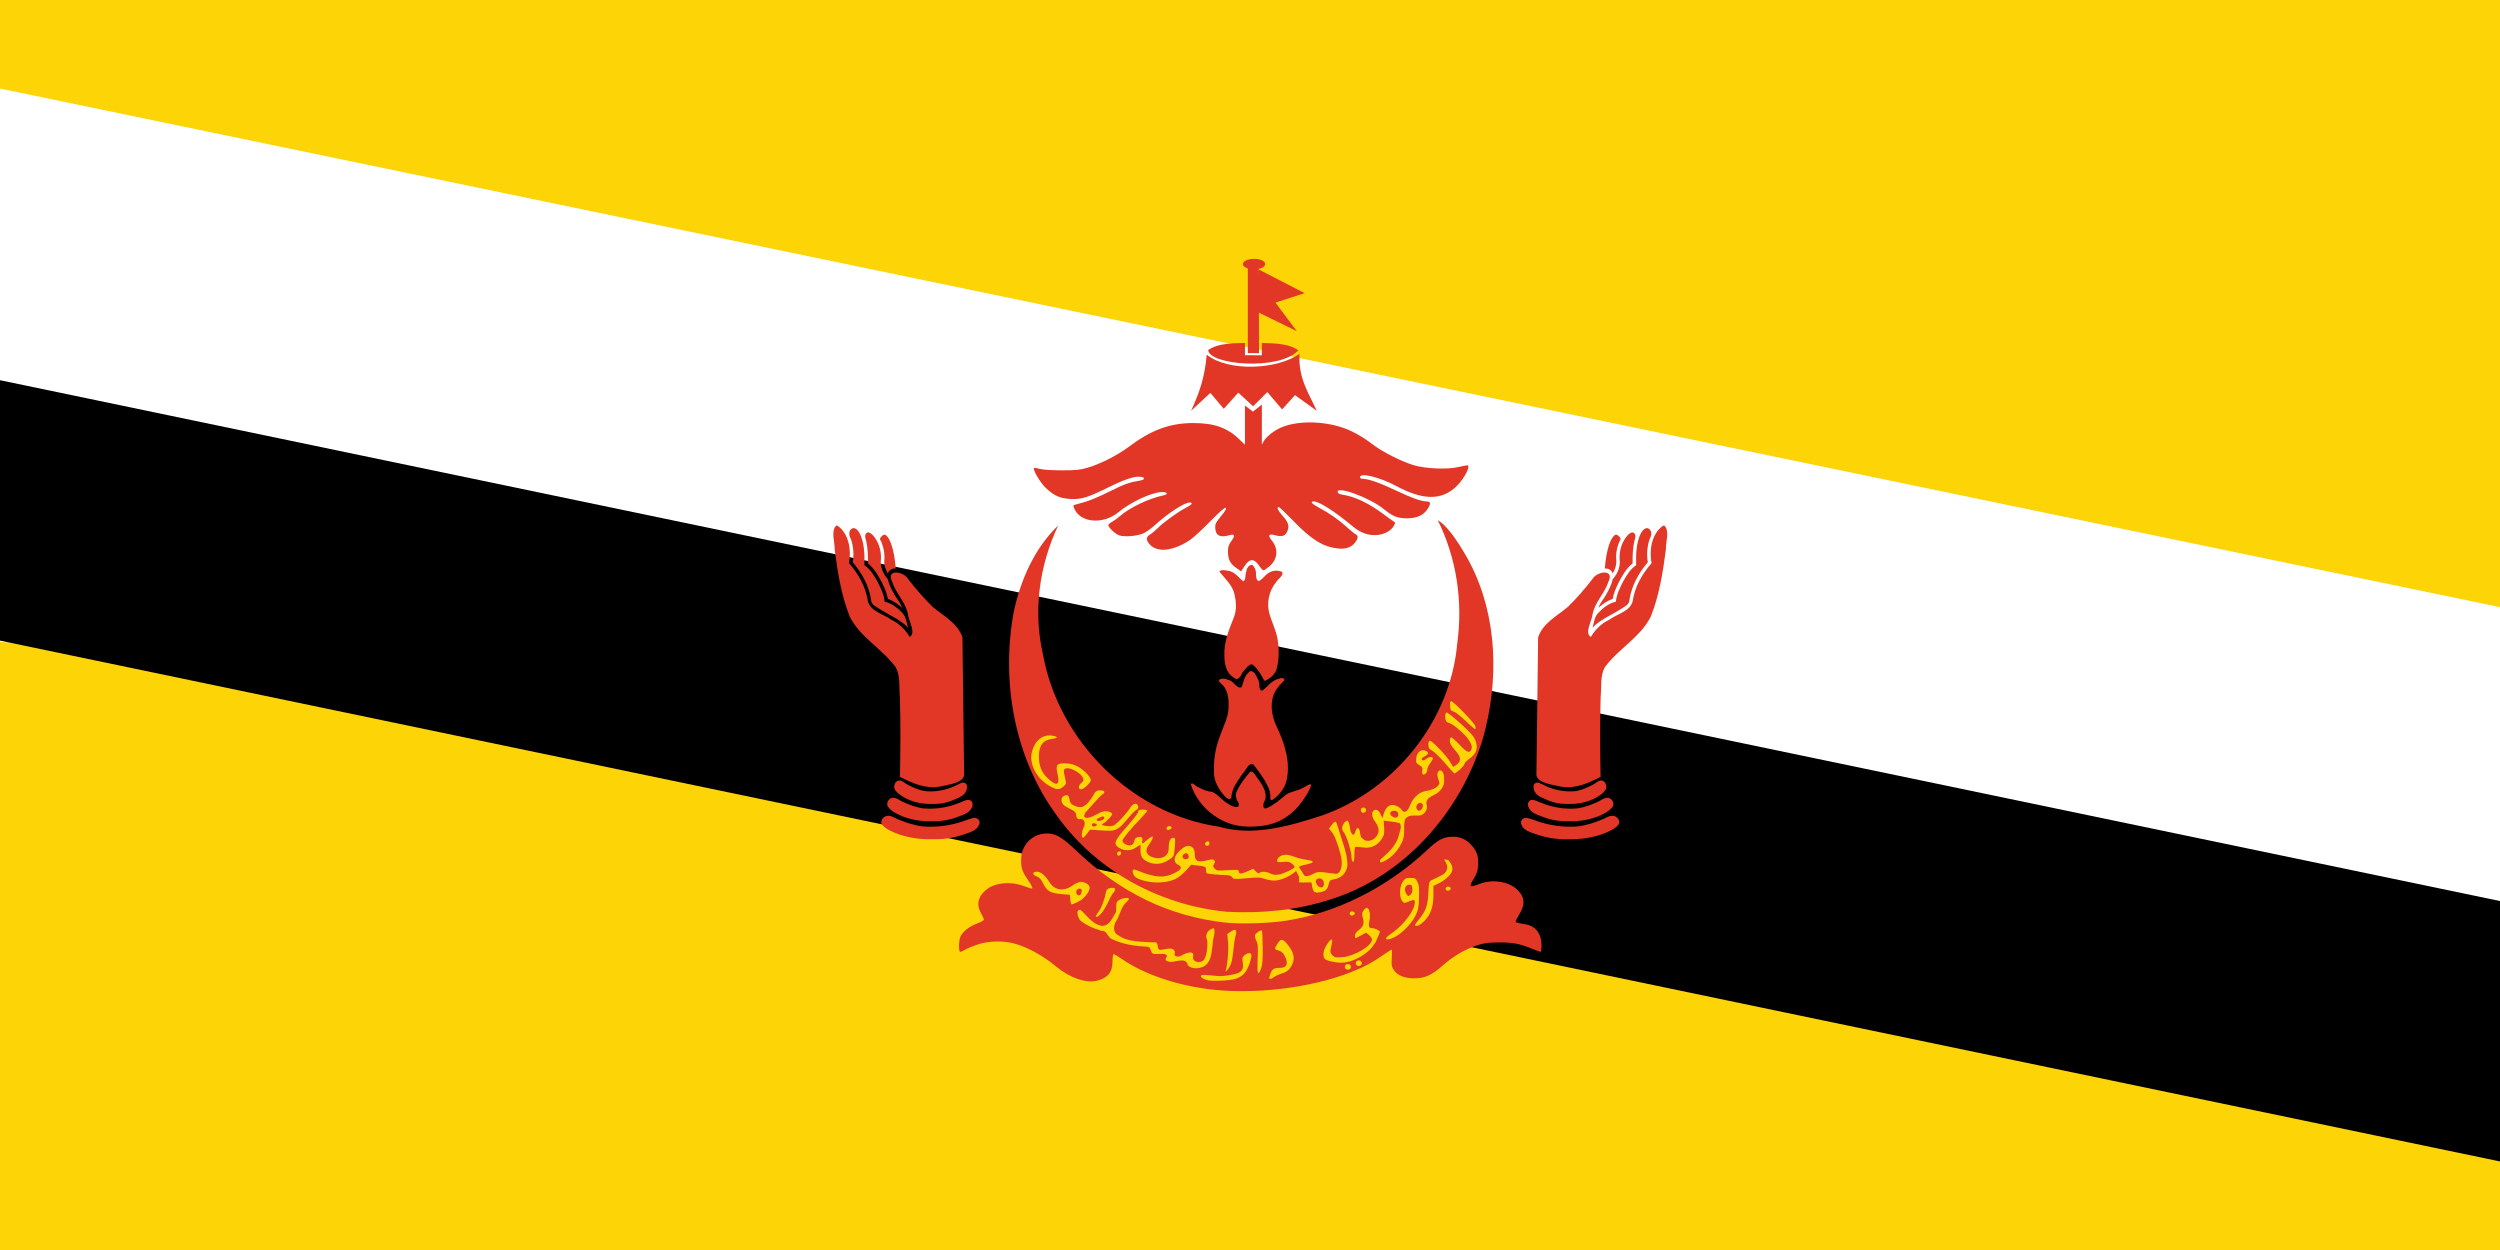 <svg width="240" height="120" viewBox="0 0 240 120" fill="none" xmlns="http://www.w3.org/2000/svg">
<path d="M240 0H0V120H240V0Z" fill="#FDD406"/>
<path d="M0 8.5V61.606L240 86.5V58.287L0 8.5Z" fill="white"/>
<path d="M0 36.5V61.5L240 111.5V86.5L0 36.5Z" fill="black"/>
<path d="M115.983 94.953C112.757 94.525 109.798 93.498 107.743 92.092C107.345 91.818 106.97 91.595 106.912 91.595C106.852 91.595 106.803 91.898 106.803 92.273C106.803 93.335 106.377 93.87 105.303 94.148C104.277 94.415 102.71 93.877 101.44 92.823C100.125 91.732 98.607 90.898 97.322 90.565C96.263 90.288 94.858 90.333 93.843 90.673C93.372 90.832 92.835 91.055 92.648 91.17C92.463 91.285 92.255 91.378 92.188 91.378C92.008 91.378 92.033 90.237 92.222 89.872C92.47 89.393 93.082 88.922 93.795 88.662C94.155 88.53 94.45 88.362 94.45 88.287C94.45 88.212 94.328 87.937 94.18 87.678C93.697 86.832 93.895 86.012 94.738 85.367C95.602 84.707 97.063 84.593 98.355 85.085C98.68 85.208 98.983 85.31 99.028 85.31C99.198 85.31 99.095 85.072 98.627 84.39C98.087 83.6 97.98 83.21 98.047 82.27C98.133 81.08 99.103 80.107 100.292 80.02C101.262 79.95 101.865 80.277 103.297 81.64C107.572 85.717 112.22 87.963 117.642 88.572C119.01 88.725 121.763 88.643 123.378 88.4C128.257 87.665 133.172 85.212 137.01 81.597C138.073 80.595 138.585 80.33 139.457 80.327C140.215 80.323 140.747 80.568 141.29 81.168C141.785 81.718 141.953 82.24 141.9 83.075C141.865 83.61 141.778 83.873 141.46 84.392C140.99 85.157 141.07 85.227 142 84.867C143.257 84.377 144.805 84.603 145.64 85.397C146.375 86.095 146.445 86.793 145.873 87.74C145.665 88.087 145.495 88.412 145.495 88.463C145.495 88.558 145.653 88.603 146.417 88.727C147.415 88.887 147.987 89.628 147.987 90.762C147.987 91.102 147.945 91.378 147.893 91.378C147.843 91.378 147.465 91.24 147.053 91.07C145.89 90.59 145.228 90.467 143.868 90.475C142.833 90.482 142.477 90.53 141.755 90.765C140.65 91.127 139.468 91.823 138.505 92.682C137.443 93.628 136.775 93.927 135.742 93.918C134.782 93.908 134.125 93.63 133.778 93.082C133.593 92.788 133.567 92.61 133.612 91.947C133.642 91.515 133.635 91.162 133.6 91.162C133.563 91.162 133.19 91.398 132.768 91.69C131.662 92.45 130.957 92.827 129.69 93.328C125.827 94.857 120.252 95.518 115.983 94.953Z" fill="#E23726"/>
<path d="M117.75 87.528C111.32 86.911 105.168 83.562 101.427 78.252C97.365 72.713 96.085 65.399 97.325 58.712C97.984 55.668 99.313 52.621 101.582 50.453C99.774 54.287 99.163 58.681 100.127 62.835C101.625 71.127 108.633 78.147 117.017 79.361C120.334 80.321 123.765 79.307 126.933 78.279C133.922 75.816 139.246 69.181 139.896 61.765C140.452 57.752 139.836 53.58 138.028 49.946C139.059 50.491 140.359 52.627 141.126 54.064C143.794 59.231 143.915 65.423 142.345 70.937C140.215 77.953 134.851 84.1 127.76 86.334C124.542 87.386 121.12 87.706 117.75 87.529L117.75 87.528Z" fill="#E23726"/>
<path d="M85.363 78.317C84.942 78.251 84.477 78.665 84.636 79.1C84.94 79.538 85.463 79.753 85.936 79.963C87.068 80.416 88.299 80.593 89.514 80.564C89.095 80.563 89.658 80.568 89.815 80.564C90.777 80.566 91.734 80.393 92.639 80.067C93.142 79.89 93.783 79.73 93.989 79.173C94.19 78.811 93.825 78.449 93.458 78.521C92.946 78.633 92.467 78.865 91.96 78.998C90.864 79.306 89.71 79.426 88.576 79.333C87.746 79.231 86.942 78.966 86.174 78.642C85.908 78.525 85.658 78.354 85.363 78.317Z" fill="#E23726"/>
<path d="M85.832 76.587C85.406 76.523 85.039 77.013 85.216 77.405C85.544 77.879 86.094 78.132 86.609 78.355C87.504 78.713 88.476 78.862 89.438 78.834C89.073 78.833 89.564 78.838 89.699 78.834C90.517 78.835 91.33 78.673 92.087 78.362C92.549 78.182 93.115 78.008 93.307 77.499C93.457 77.219 93.343 76.813 92.991 76.791C92.669 76.775 92.392 76.98 92.094 77.072C91.013 77.518 89.824 77.708 88.659 77.607C87.932 77.514 87.239 77.246 86.58 76.935C86.333 76.816 86.11 76.629 85.832 76.587Z" fill="#E23726"/>
<path d="M86.407 74.928C86.041 74.885 85.79 75.296 85.852 75.625C85.906 75.914 86.165 76.108 86.38 76.285C87.268 76.935 88.394 77.212 89.484 77.175C89.061 77.174 90.052 77.182 89.75 77.174C90.441 77.171 91.123 77.002 91.744 76.703C92.159 76.523 92.646 76.314 92.786 75.841C92.853 75.62 92.895 75.303 92.646 75.179C92.385 75.033 92.126 75.257 91.889 75.348C91.091 75.754 90.202 75.98 89.305 75.976C88.53 76.002 87.799 75.676 87.127 75.325C86.883 75.201 86.682 74.985 86.407 74.928Z" fill="#E23726"/>
<path d="M80.282 50.45C79.739 50.993 80.153 51.995 80.124 52.707C80.405 54.9 80.755 57.121 81.573 59.185C82.576 61.203 84.705 62.281 85.996 64.064C86.457 64.923 86.293 65.956 86.39 66.896C86.467 69.457 86.443 72.02 86.398 74.581C87.555 75.161 88.81 75.745 90.141 75.522C90.929 75.334 92.393 75.217 92.557 74.432C92.493 70.015 92.452 65.597 92.393 61.181C91.945 59.828 90.568 59.127 89.538 58.262C88.688 57.424 87.897 56.522 87.173 55.578C86.737 54.842 85.029 54.577 85.647 55.858C86.009 56.967 86.933 57.793 87.165 58.958C87.215 59.597 87.978 60.771 87.327 61.144C86.913 60.44 86.313 59.841 85.547 59.484C84.808 58.934 83.587 58.704 83.32 57.731C83.124 56.351 82.418 55.101 81.506 54.067C81.741 52.828 81.506 51.278 80.435 50.485L80.282 50.45Z" fill="#E23726"/>
<path d="M81.933 50.698C81.439 50.778 81.456 51.407 81.685 51.738C81.928 52.453 81.994 53.229 81.862 53.973C82.74 55.001 83.42 56.23 83.625 57.58C83.63 58.087 84.164 58.255 84.51 58.505C85.322 59.023 86.235 59.397 86.958 60.044C87.11 60.207 87.225 60.382 87.117 60.05C87.004 59.626 86.946 59.157 86.614 58.836C86.158 58.346 85.589 57.909 84.925 57.759C84.869 57.074 84.543 56.444 84.241 55.837C83.907 55.258 83.557 54.636 82.984 54.26C83.007 53.244 82.991 52.178 82.553 51.24C82.425 50.999 82.236 50.713 81.933 50.698H81.933Z" fill="#E23726"/>
<path d="M83.315 51.103C82.971 51.206 83.037 51.63 83.146 51.889C83.31 52.609 83.336 53.352 83.323 54.087C83.955 54.587 84.35 55.312 84.71 56.018C84.935 56.489 85.149 56.976 85.236 57.495C85.748 57.665 86.197 57.986 86.597 58.342C86.439 57.861 86.085 57.489 85.847 57.051C85.588 56.595 85.341 56.119 85.232 55.602C84.739 55.076 84.467 54.33 84.575 53.61C84.597 52.814 84.34 51.992 83.807 51.392C83.673 51.26 83.513 51.113 83.315 51.103Z" fill="#E23726"/>
<path d="M84.887 51.328C84.7 51.361 84.586 51.539 84.486 51.685C84.447 51.83 84.625 51.986 84.653 52.145C84.872 52.693 84.955 53.295 84.89 53.882C84.875 54.299 85.024 54.706 85.237 55.06C85.298 54.799 85.54 54.612 85.801 54.586C85.897 54.569 86.036 54.618 85.981 54.472C85.915 53.675 85.793 52.873 85.514 52.119C85.406 51.85 85.284 51.567 85.05 51.383C85.003 51.349 84.946 51.32 84.887 51.328Z" fill="#E23726"/>
<path d="M154.69 78.317C155.111 78.251 155.576 78.665 155.417 79.1C155.113 79.538 154.59 79.753 154.117 79.963C152.985 80.416 151.754 80.593 150.539 80.564C150.958 80.563 150.395 80.568 150.239 80.564C149.276 80.566 148.319 80.393 147.415 80.067C146.912 79.89 146.271 79.73 146.064 79.173C145.863 78.811 146.228 78.449 146.595 78.521C147.107 78.633 147.586 78.865 148.094 78.998C149.189 79.306 150.343 79.426 151.478 79.333C152.307 79.231 153.112 78.966 153.879 78.642C154.145 78.525 154.395 78.354 154.69 78.317Z" fill="#E23726"/>
<path d="M154.222 76.587C154.648 76.523 155.015 77.013 154.837 77.405C154.509 77.879 153.959 78.132 153.444 78.355C152.549 78.713 151.577 78.862 150.615 78.834C150.98 78.833 150.49 78.838 150.354 78.834C149.536 78.835 148.723 78.673 147.967 78.362C147.505 78.182 146.938 78.008 146.746 77.499C146.597 77.219 146.711 76.813 147.063 76.791C147.384 76.775 147.661 76.98 147.959 77.072C149.04 77.518 150.229 77.708 151.395 77.607C152.121 77.514 152.814 77.246 153.473 76.935C153.72 76.816 153.943 76.629 154.222 76.587Z" fill="#E23726"/>
<path d="M153.647 74.928C154.012 74.885 154.263 75.296 154.201 75.625C154.147 75.914 153.888 76.108 153.673 76.285C152.785 76.935 151.659 77.212 150.569 77.175C150.992 77.174 150.001 77.182 150.303 77.174C149.612 77.171 148.93 77.002 148.309 76.703C147.894 76.523 147.407 76.314 147.267 75.841C147.2 75.62 147.158 75.303 147.407 75.179C147.668 75.033 147.927 75.257 148.164 75.348C148.962 75.754 149.851 75.98 150.748 75.976C151.523 76.002 152.254 75.676 152.926 75.325C153.17 75.201 153.371 74.985 153.647 74.928Z" fill="#E23726"/>
<path d="M159.772 50.45C160.315 50.993 159.9 51.995 159.929 52.707C159.648 54.9 159.298 57.121 158.48 59.185C157.477 61.203 155.348 62.281 154.058 64.064C153.596 64.923 153.76 65.956 153.663 66.896C153.587 69.457 153.61 72.02 153.655 74.581C152.499 75.161 151.243 75.745 149.912 75.522C149.124 75.334 147.66 75.217 147.496 74.432C147.56 70.015 147.602 65.597 147.66 61.181C148.109 59.828 149.485 59.127 150.515 58.262C151.365 57.424 152.156 56.522 152.88 55.578C153.317 54.842 155.024 54.577 154.407 55.858C154.044 56.967 153.12 57.793 152.888 58.958C152.838 59.597 152.076 60.771 152.726 61.144C153.14 60.44 153.74 59.841 154.507 59.484C155.245 58.934 156.466 58.704 156.733 57.731C156.929 56.351 157.636 55.101 158.548 54.067C158.313 52.828 158.547 51.278 159.618 50.485L159.772 50.45Z" fill="#E23726"/>
<path d="M158.12 50.698C158.614 50.778 158.597 51.407 158.368 51.738C158.125 52.453 158.059 53.229 158.191 53.973C157.313 55.001 156.633 56.23 156.428 57.58C156.423 58.087 155.889 58.255 155.543 58.505C154.731 59.023 153.819 59.397 153.096 60.044C152.943 60.207 152.829 60.382 152.936 60.05C153.049 59.626 153.107 59.157 153.44 58.836C153.895 58.346 154.465 57.909 155.128 57.759C155.184 57.074 155.51 56.444 155.812 55.837C156.147 55.258 156.496 54.636 157.069 54.26C157.046 53.244 157.062 52.178 157.5 51.24C157.628 50.999 157.817 50.713 158.12 50.698H158.12Z" fill="#E23726"/>
<path d="M156.738 51.103C157.082 51.206 157.017 51.63 156.908 51.889C156.743 52.609 156.717 53.352 156.73 54.087C156.099 54.587 155.703 55.312 155.343 56.018C155.118 56.489 154.904 56.976 154.818 57.495C154.305 57.665 153.856 57.986 153.456 58.342C153.614 57.861 153.968 57.489 154.206 57.051C154.465 56.595 154.712 56.119 154.821 55.602C155.314 55.076 155.586 54.33 155.478 53.61C155.456 52.814 155.713 51.992 156.246 51.392C156.38 51.26 156.54 51.113 156.738 51.103Z" fill="#E23726"/>
<path d="M155.167 51.328C155.354 51.361 155.467 51.539 155.568 51.685C155.606 51.83 155.428 51.986 155.4 52.145C155.181 52.693 155.098 53.295 155.164 53.882C155.178 54.299 155.029 54.706 154.816 55.06C154.755 54.799 154.514 54.612 154.252 54.586C154.157 54.569 154.017 54.618 154.072 54.472C154.139 53.675 154.26 52.873 154.539 52.119C154.647 51.85 154.77 51.567 155.003 51.383C155.05 51.349 155.107 51.32 155.167 51.328Z" fill="#E23726"/>
<path d="M119.305 79.33C117.056 79.116 115.027 77.477 114.333 75.33C114.371 74.96 114.831 75.537 115.049 75.576C115.457 75.802 115.899 75.989 116.369 76.018C116.962 76.273 117.328 76.857 117.894 77.162C118.157 77.367 119.087 77.769 118.914 77.118C118.696 76.778 118.546 76.347 118.734 75.958C119.049 75.266 119.534 74.664 120.022 74.087C120.381 73.967 120.621 74.674 120.878 74.913C121.233 75.459 121.661 76.126 121.452 76.805C121.249 77.056 121.115 77.813 121.659 77.558C122.329 77.263 122.878 76.768 123.434 76.305C123.921 75.966 124.543 75.942 125.053 75.644C125.289 75.584 125.781 75.111 125.884 75.373C125.605 76.121 125.137 76.791 124.637 77.409C123.827 78.334 122.732 79.029 121.506 79.225C120.782 79.358 120.038 79.386 119.305 79.33Z" fill="#E23726"/>
<path d="M121.948 76.703C121.998 76.252 121.895 75.791 121.664 75.381C121.311 74.66 120.811 74.02 120.323 73.387C119.864 73.118 119.609 73.997 119.303 74.249C118.827 74.962 118.23 75.692 118.201 76.589C117.933 77.005 117.433 76.248 117.218 75.999C116.807 75.418 116.495 74.729 116.546 74.001C116.498 72.829 116.722 71.661 117.15 70.571C117.472 69.641 117.996 68.737 117.942 67.721C117.98 66.955 117.824 66.111 117.205 65.596C116.615 65.134 117.587 65.035 117.895 65.275C118.423 65.31 118.709 66.183 119.191 65.967C119.384 65.511 119.422 64.968 119.818 64.612C120.207 64.079 120.614 64.838 120.747 65.193C121.021 65.505 120.731 66.278 121.177 66.298C121.711 65.924 122.092 65.294 122.776 65.157C123.053 64.999 123.526 65.136 123.161 65.455C122.655 65.929 122.223 66.522 122.131 67.227C121.976 68.111 122.197 69.008 122.583 69.805C123.324 71.37 123.897 73.138 123.522 74.879C123.349 75.653 122.823 76.32 122.184 76.769C122.103 76.818 121.976 76.814 121.948 76.703Z" fill="#E23726"/>
<path d="M121.148 64.938C120.906 64.501 120.611 64.07 120.203 63.773C119.806 63.772 119.561 64.272 119.291 64.535C119.102 64.886 118.873 65.474 118.407 65.014C117.667 64.582 117.535 63.635 117.54 62.855C117.494 61.59 118.003 60.409 118.456 59.257C118.744 58.536 118.673 57.724 118.497 56.985C118.276 56.136 117.595 55.547 117.07 54.886C117.106 54.63 117.776 54.769 118.028 54.818C118.588 54.96 118.923 55.456 119.34 55.806C119.637 55.716 119.516 55.116 119.654 54.834C119.664 54.437 120.193 53.913 120.411 54.481C120.737 54.843 120.4 55.559 120.822 55.784C121.224 55.635 121.422 55.196 121.8 54.997C122.172 54.744 122.696 54.716 123.096 54.914C123.237 55.283 122.656 55.59 122.488 55.911C121.813 56.745 121.575 57.896 121.865 58.929C122.094 59.74 122.5 60.497 122.64 61.335C122.809 62.277 122.804 63.267 122.56 64.195C122.414 64.758 121.926 65.135 121.422 65.369C121.298 65.253 121.232 65.083 121.148 64.939L121.148 64.938Z" fill="#E23726"/>
<path d="M118.628 54.482C118.068 54.072 117.883 53.68 117.883 52.905C117.883 52.508 117.957 52.293 118.218 51.933C118.603 51.4 118.533 51.232 117.988 51.388C117.112 51.64 116.693 51.41 116.663 50.663C116.65 50.298 116.727 50.143 117.218 49.553C117.612 49.08 117.755 48.832 117.677 48.753C117.6 48.677 117.135 49.08 116.18 50.052C115.418 50.827 114.562 51.618 114.277 51.812C112.637 52.918 111.07 53.09 110.355 52.238C109.988 51.803 110.008 51.558 110.432 51.295C110.627 51.175 110.955 50.898 111.163 50.68C111.655 50.168 113.12 49.112 113.847 48.745C114.437 48.447 114.577 48.245 114.193 48.245C113.697 48.245 112.103 49.282 110.895 50.392C110.54 50.72 110.028 51.085 109.76 51.203C109.157 51.47 107.972 51.568 107.445 51.395C107.073 51.272 106.395 50.632 106.395 50.403C106.395 50.343 106.55 50.21 106.738 50.108C106.927 50.008 107.265 49.763 107.488 49.568C108.455 48.72 110.287 47.847 111.74 47.542C112.202 47.445 112.032 47.212 111.517 47.235C110.518 47.278 108.537 48.207 107.353 49.183C105.967 50.327 103.875 50.218 103.202 48.968C103.085 48.753 103.017 48.552 103.05 48.52C103.082 48.488 103.493 48.365 103.965 48.245C104.475 48.117 105.485 47.698 106.45 47.217C107.968 46.46 108.418 46.298 109.463 46.13C109.933 46.055 109.958 45.825 109.502 45.772C108.913 45.702 108.012 45.997 106.418 46.78C104.372 47.787 103.798 47.96 102.72 47.897C101.737 47.837 101.182 47.585 100.383 46.83C99.862 46.335 99.122 45.078 99.267 44.933C99.302 44.898 99.542 44.933 99.8 45.008C100.087 45.093 100.908 45.15 101.898 45.152C103.283 45.155 103.652 45.118 104.39 44.905C105.625 44.548 107.267 43.713 108.39 42.875C110.538 41.268 112.29 40.623 114.523 40.613C116.585 40.605 117.897 41.082 119.058 42.26C119.452 42.658 119.787 42.917 119.842 42.862C119.893 42.81 119.95 42.113 119.967 41.313C119.967 41.313 120.573 41.255 120.702 41.425C120.702 42.723 120.717 42.825 120.905 42.825C121.028 42.825 121.16 42.698 121.242 42.502C121.418 42.077 122.072 41.495 122.77 41.142C124.278 40.377 126.888 40.353 128.985 41.085C129.868 41.395 130.848 41.948 131.782 42.668C132.718 43.388 134.633 44.352 135.765 44.673C136.91 44.998 138.928 45.08 139.963 44.845C140.39 44.748 140.79 44.668 140.853 44.668C141.235 44.668 140.585 45.94 139.822 46.685C138.427 48.048 136.612 48.042 134.058 46.665C132.467 45.808 130.563 45.34 130.563 45.807C130.563 45.903 130.663 45.968 130.812 45.968C131.365 45.968 132.433 46.34 133.923 47.047C135.535 47.813 136.44 48.137 136.977 48.137C137.367 48.137 137.378 48.378 137.015 48.912C136.63 49.48 135.977 49.762 135.053 49.76C134.172 49.757 133.682 49.563 132.893 48.908C131.575 47.812 128.29 46.588 128.417 47.242C128.442 47.372 128.6 47.452 128.938 47.503C130.082 47.678 131.423 48.318 132.797 49.347C133.22 49.665 133.66 49.978 133.772 50.045C133.96 50.155 133.963 50.188 133.815 50.467C133.568 50.927 132.947 51.283 132.273 51.353C131.402 51.443 130.643 51.183 129.858 50.527C128.202 49.14 126.64 48.137 126.14 48.137C125.732 48.137 125.915 48.362 126.635 48.743C127.582 49.245 128.555 49.923 129.272 50.582C129.61 50.895 129.992 51.205 130.118 51.273C130.418 51.433 130.407 51.668 130.077 52.1C129.74 52.54 129.183 52.733 128.462 52.657C127.022 52.505 125.898 51.81 124.133 49.978C123.443 49.263 122.828 48.678 122.765 48.678C122.53 48.678 122.668 48.997 123.123 49.507C123.687 50.137 123.795 50.492 123.582 51.003C123.393 51.457 123.08 51.562 122.437 51.388C121.778 51.21 121.675 51.372 122.107 51.908C122.75 52.71 122.655 53.692 121.867 54.367C121.622 54.575 121.365 54.747 121.295 54.747C121.227 54.747 121.053 54.568 120.908 54.35C120.402 53.58 119.957 53.585 119.463 54.363C119.292 54.635 119.147 54.855 119.142 54.853C119.135 54.852 118.903 54.685 118.628 54.482Z" fill="#E23726"/>
<path d="M121.138 38.838L120.283 39.515L119.517 38.937V43.56L121.138 43.58V38.838Z" fill="#E23726"/>
<path d="M115.842 34.042C115.672 36.227 115.117 37.752 114.345 39.433L116.195 37.718L117.482 39.247L118.875 37.692L120.297 39.005L121.663 37.638L123.083 39.3L124.317 37.933L126.407 39.433C125.648 37.752 124.622 36.327 124.75 33.96C122.725 35.465 117.913 35.737 115.842 34.042Z" fill="#E23726"/>
<path d="M119.518 32.927C118.775 32.94 117.992 32.95 117.287 33.088C116.798 33.185 116.355 33.343 115.985 33.605C116.045 35.027 122.818 35.62 124.635 33.632C124.253 33.353 123.787 33.188 123.273 33.088C122.595 32.957 121.845 32.943 121.133 32.932C121.133 33.322 121.137 33.713 121.137 34.105L119.518 34.1V32.927Z" fill="#E23726"/>
<path d="M120.843 25.662L119.792 25.67V33.9L120.865 33.905L120.843 25.662Z" fill="#E23726"/>
<path d="M120.842 25.873L120.44 29.813L124.493 31.793L122.442 29.05L125.243 28.142L120.842 25.873Z" fill="#E23726"/>
<path d="M120.39 24.847C119.775 24.847 119.32 25.077 119.32 25.35C119.32 25.623 119.775 25.855 120.39 25.855C121.005 25.855 121.457 25.623 121.457 25.35C121.457 25.077 121.005 24.847 120.39 24.847Z" fill="#E23726"/>
<path d="M129.553 79.695L129.685 80.242L129.766 80.596L129.876 81.052L129.935 81.391L129.943 81.781L130.12 81.501L130.068 81.037L129.788 80.006L129.553 79.695Z" fill="#E23726"/>
<path d="M130.902 81.375L130.709 81.312L130.573 81.24L130.485 81.125L130.381 80.938L130.292 80.724L130.225 80.516L130.165 80.284L130.136 80.052L130.114 79.826L130.103 79.636L129.744 80.153L130.068 81.487L130.902 81.375Z" fill="#E23726"/>
<path d="M130.204 79.494L130.252 79.49L130.322 79.528L130.401 79.613L130.394 79.464L130.204 79.47V79.494Z" fill="#E23726"/>
<path d="M132.635 78.533L132.71 78.704L132.755 78.796L133.115 78.885L132.98 78.729L132.902 78.578L132.85 78.339L132.86 78.094L132.943 77.594L132.553 78.234L132.635 78.533Z" fill="#E23726"/>
<path d="M109.696 80.909L109.606 81.012L109.525 81.137L109.481 81.236L109.403 81.424L109.37 81.63L109.315 81.196L109.379 81.113L109.405 81.075L109.47 81.004L109.505 80.956L109.534 80.897L109.551 80.824L109.558 80.791L109.696 80.909Z" fill="#E23726"/>
<path d="M109.168 81.247L109.311 81.104L109.389 80.99L109.499 80.838L109.562 80.647L109.58 80.452L109.624 80.816L109.308 81.262L109.168 81.247Z" fill="#E23726"/>
<path d="M109.404 81.719L109.418 81.527L109.462 81.369L109.54 81.233L109.647 81.067L109.787 80.909L110.129 80.537L109.857 80.618L109.334 81.133L109.404 81.719Z" fill="#E23726"/>
<path d="M112.663 81.656L112.589 82.024L112.53 82.179L112.339 82.385L112.088 82.584L111.727 82.849L112.258 82.79L112.486 82.474L112.663 82.172V81.656Z" fill="#E23726"/>
<path d="M104.559 79.642L104.456 79.601L104.362 79.551L104.268 79.485L104.201 79.404L104.126 79.282L104.089 79.143L104.049 78.99L104.043 78.982L103.57 80.338L103.754 80.5L103.99 80.525L104.491 79.896L104.559 79.642Z" fill="#E23726"/>
<path d="M103.656 78.621L103.551 78.634C103.551 78.634 103.518 78.631 103.511 78.629C103.504 78.627 103.445 78.603 103.445 78.603L103.412 78.577L103.367 78.529L103.336 78.476L103.308 78.412L103.297 78.364L103.279 78.29L103.259 78.24L103.233 78.15L103.211 78.102L103.196 78.073L103.178 78.062L103.084 78.146L103.108 78.365L103.181 78.609L103.338 78.701L103.529 78.71L103.575 78.669L103.656 78.621Z" fill="#E23726"/>
<path d="M103.81 78.648L103.652 78.573L103.573 78.513L103.488 78.453L103.443 78.396L103.381 78.307L103.334 78.234L103.269 78.154L103.235 78.094L103.193 78.031L103.154 77.977L103.115 77.945L103.024 77.87L102.935 78.221L103.11 78.711L103.284 78.805L103.792 78.651L103.81 78.648Z" fill="#E23726"/>
<path d="M125.209 84.75L124.98 84.672L124.896 84.609L124.829 84.531L124.777 84.474L124.725 84.391L124.704 84.349L124.641 84.208L124.6 84.005L124.386 84.12L124.318 84.76L124.74 84.839L125.209 84.75Z" fill="#E23726"/>
<path d="M119.977 83.494L120.404 83.468L120.342 83.229L119.977 83.494Z" fill="#E23726"/>
<path d="M119.903 83.52L120.4 83.472L120.006 83.236L119.903 83.52Z" fill="#E23726"/>
<path d="M99.865 84.505L99.751 84.26L99.74 84.164V83.991L99.754 83.881L99.766 83.811L99.788 83.73L99.519 83.652L98.985 83.77L99.08 84.072L99.526 84.238L99.865 84.505Z" fill="#E23726"/>
<path d="M99.416 83.624L99.029 83.646L99.091 83.767L99.323 83.814L99.477 83.663L99.416 83.624Z" fill="#E23726"/>
<path d="M102.629 85.906L102.697 86.053L102.771 86.171L102.837 86.208L102.94 86.267L103.014 86.289L103.124 86.319L103.227 86.333L103.507 86.341H103.824L104.001 86.363L102.638 87.136L102.629 85.906Z" fill="#E23726"/>
<path d="M99.881 84.513L99.842 84.396L99.837 84.315V84.255L99.842 84.201L99.844 84.169L99.857 84.133L99.894 84.037L99.909 83.992L99.938 83.943L99.977 83.88L99.995 83.854L99.805 83.693L99.701 83.75L99.649 84.008L99.68 84.365L99.881 84.513Z" fill="#E23726"/>
<path d="M122.408 93.684L122.268 93.734L122.185 93.745L122.115 93.749L122.067 93.741L121.99 93.714L121.951 93.681L121.94 93.647L121.929 93.567L121.923 93.5V93.403L121.958 93.264L121.642 93.957L121.852 94.112L122.408 93.684Z" fill="#E23726"/>
<path d="M139.438 73.604L139.383 73.643L139.318 73.688L139.223 73.753L139.105 73.833L138.948 73.652L139.206 73.276L139.438 73.604Z" fill="#E23726"/>
<path d="M139.502 73.577L139.456 73.608L139.388 73.655L139.335 73.686L139.265 73.72L139.28 73.608L139.468 73.542L139.502 73.577Z" fill="#E23726"/>
<path d="M139.723 73.43L139.119 73.844L139.09 73.802L139.721 73.404L139.723 73.43Z" fill="#E23726"/>
<path d="M138.571 82.557L138.537 82.492L138.509 82.51L138.557 82.55L138.571 82.557Z" fill="#E23726"/>
<path d="M138.551 82.524L138.594 82.517L138.611 82.518L138.628 82.52L138.651 82.523L138.685 82.529L138.724 82.539L139.006 82.615L138.997 82.561L138.524 82.454L138.551 82.524Z" fill="#E23726"/>
<path d="M138.667 82.697L138.558 82.5L138.526 82.516L138.667 82.697Z" fill="#E23726"/>
<path d="M139.082 82.736L139.169 82.877L139.184 82.906L139.239 83.022L139.254 83.072L139.267 83.126L139.28 83.198L139.293 83.289L139.303 83.35L139.304 83.408L139.3 83.486L139.286 83.579L139.273 83.664L139.253 83.734L139.214 83.811L139.32 83.809L139.409 83.365L139.344 83.117L139.284 82.982L139.245 82.898L139.178 82.787L139.082 82.736Z" fill="#E23726"/>
<path d="M131.928 89.162L132.031 89.254L132.064 89.287L132.094 89.342L132.105 89.383L132.116 89.493L132.105 89.733L132.097 89.854L132.053 90.119L132.035 90.259L131.979 90.458L132.576 89.688L132.572 89.346L132.377 89.096L132.112 89.143L131.928 89.162Z" fill="#E23726"/>
<path d="M121.938 93.633L121.944 93.664L121.953 93.683L121.967 93.693L121.982 93.705L121.994 93.711L122.01 93.716L122.035 93.723L122.057 93.729L122.086 93.734L122.11 93.736L122.145 93.735L122.185 93.734L122.217 93.73L122.264 93.721L122.309 93.712L122.343 93.704L122.405 93.685L122.426 93.676L122.436 93.672L122.441 93.691L122.4 93.773L122.238 93.808L122.004 93.801L121.889 93.719L121.881 93.635L121.938 93.633Z" fill="#E23726"/>
<path d="M120.666 91.088L120.64 89.162L120.102 89.338L120.382 90.546L120.666 91.088Z" fill="#E23726"/>
<path d="M107.035 87.593L107.86 85.917L107.047 86.271L106.943 86.854L107.035 87.593Z" fill="#E23726"/>
<path d="M107.75 86.978L108.177 86.127L108.369 86.234L108.203 86.79L107.809 87.062L107.75 86.978Z" fill="#E23726"/>
<path d="M102.766 86.163L102.794 86.21L102.806 86.227L102.822 86.243L102.845 86.264L102.884 86.295L102.923 86.32L102.964 86.341L103.011 86.359L103.037 86.367L103.086 86.376L103.191 86.392L103.233 86.397L103.276 86.4L103.336 86.4H103.495L103.529 86.4L103.586 86.391L103.624 86.381L103.682 86.365L103.746 86.343L103.786 86.328L103.813 86.313L103.832 86.302L103.824 86.346L103.786 86.392C103.786 86.392 103.605 86.443 103.6 86.442C103.594 86.441 103.398 86.442 103.398 86.442L103.027 86.444L102.859 86.403L102.75 86.295L102.766 86.163Z" fill="#E23726"/>
<path d="M99.904 84.536L99.885 84.486L99.873 84.449L99.868 84.406L99.866 84.363L99.865 84.314L99.873 84.254L99.882 84.199L99.889 84.166L99.897 84.121L99.913 84.075L99.929 84.017L99.953 83.954L99.964 83.919L99.986 83.865L99.95 83.855L99.749 84.242L99.758 84.479L99.904 84.536Z" fill="#E23726"/>
<path d="M139.554 68.345L139.006 67.938L138.933 68.195L139.286 68.368L139.518 68.372L139.554 68.345Z" fill="#E23726"/>
<path d="M138.947 73.61L138.967 73.622L138.986 73.628L139.034 73.64L139.052 73.643L139.091 73.647L139.15 73.643L139.198 73.636L139.273 73.623L139.308 73.615L139.328 73.609L139.179 73.234L139.304 73.44L139.365 73.629L139.249 73.715L139.028 73.742L138.947 73.61Z" fill="#E23726"/>
<path d="M137.42 72.065L136.748 71.492L136.659 71.794L137.175 72.279L137.438 72.211L137.42 72.065Z" fill="#E23726"/>
<path d="M116.409 83.232L116.058 82.5L116.417 82.339L116.73 82.542L116.709 83.151L116.409 83.232Z" fill="#E23726"/>
<path d="M115.357 82.684L116.141 82.595L115.994 82.354L115.355 82.547L115.357 82.684Z" fill="#E23726"/>
<path d="M115.34 82.686L116.206 82.617L116.092 82.512L115.494 82.62L115.34 82.686Z" fill="#E23726"/>
<path d="M116.41 83.231L116.016 82.422L116.381 82.693L116.407 83.208L116.41 83.231Z" fill="#E23726"/>
<path d="M119.415 83.766L120.045 83.518L120.102 83.497L120.126 83.492L120.156 83.486H120.206L120.245 83.491L120.262 83.5L120.3 83.529L120.562 83.756L120.592 83.783L120.621 83.809L120.644 83.824L120.669 83.835L120.717 83.848H120.763L120.813 83.823L120.238 83.407L119.92 83.442L119.415 83.766Z" fill="#E23726"/>
<path d="M108.988 78.268L109.6 77.534L109.305 77.612L109.105 77.883L108.988 78.268Z" fill="#E23726"/>
<path d="M132.724 78.732L132.756 78.927L132.761 79.109L132.778 79.572L132.756 79.741L132.742 79.969L132.69 80.242L132.639 80.389L132.499 80.632L132.123 81.082L132.801 80.861L133.051 80.257L133.022 79.609L132.724 78.732Z" fill="#E23726"/>
<path d="M130.917 81.38L130.709 81.266L130.558 81.156L130.428 80.964L130.36 80.818L130.251 80.542L130.152 80.219L130.126 79.568L130.021 79.833L130.094 80.719L130.443 81.406L130.917 81.38Z" fill="#E23726"/>
<path d="M130.18 80.328L130.167 80.245V80.146L130.185 80.005L130.225 79.776L130.271 79.635L130.348 79.494L130.016 79.439L129.976 79.726L130.116 80.176L130.18 80.328Z" fill="#E23726"/>
<path d="M130.887 80.628L130.717 80.518L130.648 80.448L130.618 80.402C130.618 80.402 130.754 80.367 130.76 80.367C130.765 80.367 130.877 80.529 130.877 80.529L130.898 80.624L130.887 80.628Z" fill="#E23726"/>
<path d="M131.005 81.382L130.891 81.365L130.777 81.306L130.657 81.233L130.543 81.144L130.412 80.927L130.335 80.757L130.208 80.433L130.18 80.276L130.175 80.164L130.191 79.93L129.99 80.203L130.443 81.344L131.005 81.382Z" fill="#E23726"/>
<path d="M132.035 79.041L131.607 78.246L131.386 78.504L131.839 78.931L132.016 79.008L132.035 79.041Z" fill="#E23726"/>
<path d="M131.965 77.738L132.082 77.752L132.167 77.811L132.226 77.852L132.381 78.062L132.502 78.327L132.583 78.485L132.653 78.644L132.709 78.75L132.731 78.879L132.734 78.927V79.27C132.734 79.27 132.734 79.41 132.734 79.457C132.734 79.505 132.731 79.642 132.731 79.642V80.006L132.697 80.227L132.418 80.743L132.049 81.082L132.917 80.641L133.089 79.833L132.839 78.833L132.412 77.833L131.965 77.738Z" fill="#E23726"/>
<path d="M132.667 78.662L132.719 78.964L132.73 79.094L132.74 79.714L132.709 80.094L132.662 80.281L132.631 80.385L132.239 80.936L132.604 80.938L133.303 80.198L132.815 78.614L132.667 78.662Z" fill="#E23726"/>
<path d="M132.259 77.895L132.227 77.858L132.197 77.833L132.135 77.789C132.135 77.789 132.105 77.776 132.101 77.774C132.097 77.772 132.044 77.753 132.044 77.753L131.977 77.738L131.933 77.749L131.904 77.752C131.904 77.752 131.933 77.659 131.937 77.658C131.941 77.658 132.13 77.654 132.13 77.654C132.13 77.654 132.171 77.746 132.173 77.749C132.175 77.753 132.261 77.899 132.261 77.899L132.259 77.895Z" fill="#E23726"/>
<path d="M131.96 77.74L131.997 77.744L131.987 77.716L131.952 77.727L131.96 77.74Z" fill="#E23726"/>
<path d="M132.631 78.599L132.691 78.766L132.709 78.865L132.784 78.633L132.743 78.508L132.631 78.599Z" fill="#E23726"/>
<path d="M130.323 79.531L130.439 79.662L130.458 79.789L130.541 79.71L130.432 79.523L130.323 79.531Z" fill="#E23726"/>
<path d="M130.389 79.602C130.389 79.602 130.42 79.662 130.422 79.67C130.424 79.678 130.438 79.712 130.438 79.712L130.431 79.591L130.389 79.602Z" fill="#E23726"/>
<path d="M132.734 79.527L132.672 79.125V79.042L132.641 78.938L132.6 78.812L132.568 78.682L132.469 78.417L132.35 78.193L132.287 78.037L132.152 77.792L132.1 77.662L132.667 77.891L132.876 79.245L132.734 79.527Z" fill="#E23726"/>
<path d="M132.672 79.133L132.573 78.766L132.464 78.458L132.35 78.208L132.261 78.042L132.193 77.901L132.089 77.672L132.74 78.49L132.855 79.214L132.672 79.133Z" fill="#E23726"/>
<path d="M132.145 77.789L132.594 78.758L132.69 79.214L132.745 78.85L132.495 78.109L132.16 77.793L132.145 77.789Z" fill="#E23726"/>
<path d="M133.107 78.836L133.058 78.781L133.021 78.745L132.985 78.688L132.959 78.646L132.917 78.495L132.896 78.375L132.876 78.24L132.896 78.021L132.943 77.729L133.001 77.589L133.287 77.312H132.766L132.62 78L132.808 78.922L133.107 78.836Z" fill="#E23726"/>
<path d="M133.119 78.839L133.049 78.778L132.987 78.69L132.953 78.629L132.915 78.461L132.885 78.266L132.883 78.216L132.923 77.992L132.993 77.747L133.202 77.382L132.863 77.651L132.797 78.781L133.119 78.839Z" fill="#E23726"/>
<path d="M138.829 73.482L138.92 73.526L139.006 73.542L139.097 73.547H139.162L139.232 73.544H139.253L139.232 73.479L139.209 73.388L139.188 73.333L139.11 73.094L139.376 73.471L139.381 73.662L139.149 73.758L138.774 73.734L138.829 73.482Z" fill="#E23726"/>
<path d="M104.557 79.641L104.7 79.671L104.507 79.73L104.557 79.641Z" fill="#E23726"/>
<path d="M105.57 76.404L106.008 75.852L106.146 76.309L105.699 76.647L105.57 76.404Z" fill="#E23726"/>
<path d="M105.244 75.898L106.004 75.896L105.251 75.829L105.244 75.898Z" fill="#E23726"/>
<path d="M109.974 84.599L109.652 84.417L109.37 84.281L109.266 84.177L109.12 84.01L108.975 83.833L108.839 83.656L108.641 83.344L108.37 84.073L109.037 84.562L109.922 84.625L109.974 84.599Z" fill="#E23726"/>
<path d="M110.009 84.61L109.322 84.243L109.35 84.416L109.965 84.711L110.009 84.61Z" fill="#E23726"/>
<path d="M108.985 83.849L108.713 83.418L108.7 83.516L108.928 83.924L108.985 83.849Z" fill="#E23726"/>
<path d="M109.282 84.219L110.339 84.724L109.974 84.823L109.175 84.595L109.282 84.219Z" fill="#E23726"/>
<path d="M109.347 84.253L108.993 83.853L108.954 83.788L108.809 83.553L108.741 83.423L108.673 83.443L108.804 83.733L108.882 83.811L108.995 84.256L109.347 84.253Z" fill="#E23726"/>
<path d="M109.052 83.92L108.953 83.792L108.91 83.863L108.958 83.975L109.052 83.92Z" fill="#E23726"/>
<path d="M138.835 73.481L138.882 73.502L138.92 73.513L138.954 73.519L139.085 73.534H139.229L139.238 73.532L139.131 73.171L139.115 73.128L139.1 73.079L139.317 73.451L139.273 73.642L139.015 73.743L138.835 73.481Z" fill="#E23726"/>
<path d="M105.773 89.354L105.76 89.359L105.747 89.36H105.724L105.708 89.359L105.717 89.381L105.763 89.379L105.773 89.354Z" fill="#E23726"/>
<path d="M118.619 93.97C119.284 93.75 119.662 93.347 119.934 92.57C120.069 92.183 120.16 91.782 120.137 91.677C120.08 91.428 119.794 91.442 119.477 91.705C119.26 91.887 119.234 91.978 119.295 92.348C119.454 93.282 119.122 93.513 117.355 93.703C117.18 93.722 116.674 93.692 116.227 93.637C115.387 93.532 115.087 93.615 115.392 93.868C115.484 93.945 115.717 94.048 115.91 94.097C116.382 94.218 118.114 94.137 118.619 93.97Z" fill="#FDD406"/>
<path d="M122.28 93.815C122.38 93.723 122.724 93.565 123.044 93.462C123.47 93.325 123.69 93.178 123.87 92.91C124.389 92.138 124.292 91.473 123.53 90.577C123.117 90.09 122.934 90.103 122.604 90.643C122.319 91.11 122.325 91.14 122.735 91.247C122.95 91.302 123.157 91.46 123.27 91.655C123.717 92.428 123.585 92.907 122.924 92.912C122.324 92.917 122.159 93.002 121.997 93.39C121.912 93.592 121.844 93.807 121.844 93.868C121.844 94.032 122.07 94.003 122.28 93.815Z" fill="#FDD406"/>
<path d="M121.079 92.942C121.192 92.635 121.232 92.083 121.219 90.958C121.21 90.102 121.177 89.375 121.144 89.342C121.044 89.242 120.55 89.56 120.485 89.765C120.452 89.872 120.507 90.118 120.607 90.312C120.76 90.61 120.78 90.888 120.734 92.057C120.674 93.533 120.77 93.782 121.079 92.942Z" fill="#FDD406"/>
<path d="M118.259 92.238C118.319 91.963 118.395 91.4 118.43 90.988C118.465 90.577 118.55 90.057 118.617 89.832C118.787 89.255 118.615 89.103 118.16 89.427L117.822 89.668L117.892 90.497C117.957 91.243 117.839 92.635 117.667 93.175C117.62 93.318 117.687 93.282 117.875 93.062C118.027 92.885 118.2 92.513 118.259 92.238Z" fill="#FDD406"/>
<path d="M115.757 92.64C116.365 92.131 116.296 91.262 116.43 90.553C116.416 90.083 116.731 89.518 116.528 89.106C115.959 89.21 115.609 89.749 115.9 90.285C115.924 90.908 115.902 91.587 115.582 92.138C115.32 92.498 114.491 92.408 114.529 91.897C114.737 91.13 113.818 91.503 113.458 91.704C113.181 91.898 112.595 91.912 112.798 91.428C112.664 90.784 111.835 91.187 111.385 91.184C110.959 91.176 111.35 90.322 110.739 90.472C109.605 90.383 108.353 90.482 107.371 89.797C106.796 89.521 106.881 88.83 107.181 88.382C107.538 87.772 107.64 87.007 108.207 86.534C108.769 85.995 107.677 86.222 107.432 86.404C106.885 86.703 107.393 87.474 106.945 87.902C106.684 88.346 106.339 88.958 105.734 88.874C104.86 88.708 104.357 87.896 103.731 87.352C103.194 87.245 103.496 88.222 103.773 88.427C104.321 88.838 104.961 89.137 105.622 89.314C106.279 89.209 106.3 90.069 106.862 90.204C107.894 90.685 109.043 90.829 110.168 90.888C110.61 90.924 110.361 91.711 110.942 91.556C111.267 91.64 112 91.435 112.037 91.812C111.545 92.396 112.509 92.383 112.866 92.279C113.323 92.209 113.907 92.034 114.028 92.661C114.409 93.063 115.11 93.004 115.575 92.773C115.64 92.736 115.701 92.691 115.757 92.64Z" fill="#FDD406"/>
<path d="M105.797 87.595C105.982 87.36 106.259 86.885 106.412 86.538C106.564 86.19 106.792 85.795 106.917 85.66C107.21 85.343 107.047 85.148 106.574 85.253C106.324 85.308 106.222 85.4 106.18 85.617C106.039 86.323 105.782 87.047 105.554 87.383C105.14 87.993 105.13 88.018 105.3 88.018C105.389 88.018 105.612 87.828 105.797 87.595Z" fill="#FDD406"/>
<path d="M99.554 83.682C99.087 83.682 99.067 83.977 99.522 84.135C99.742 84.212 99.929 84.397 100.079 84.698C100.522 85.58 100.782 85.737 101.959 85.838L102.714 85.907L102.75 86.365C102.769 86.618 102.829 86.828 102.887 86.828C102.945 86.828 103.237 86.702 103.532 86.552C104.085 86.272 104.61 85.618 104.61 85.213C104.61 84.948 104.169 84.662 103.767 84.662C103.589 84.662 103.249 84.805 102.98 85C102.14 85.608 101.242 85.485 100.75 84.693C100.347 84.04 99.925 83.682 99.554 83.682ZM103.63 85.307C103.854 85.307 103.909 85.472 103.787 85.787C103.704 86.003 103.432 86.01 103.35 85.797C103.254 85.545 103.389 85.307 103.63 85.307Z" fill="#FDD406"/>
<path d="M135.25 84.282C134.945 84.293 134.855 84.36 134.662 84.647C134.345 85.117 134.314 86.135 134.605 86.495C134.787 86.718 134.814 86.723 135.199 86.563C135.735 86.338 135.825 86.347 135.824 86.635C135.82 87.372 134.764 88.792 133.657 89.547C133.359 89.75 133.092 89.977 133.064 90.052C132.984 90.262 133.394 90.215 133.897 89.958C134.584 89.608 135.485 88.688 135.855 87.963C136.149 87.385 136.19 87.188 136.225 86.177C136.257 85.245 136.232 84.972 136.074 84.662C135.897 84.313 135.84 84.282 135.397 84.282C135.344 84.282 135.295 84.28 135.25 84.282ZM135.287 84.932C135.517 84.932 135.557 84.983 135.584 85.313C135.607 85.587 135.559 85.753 135.407 85.89C135.2 86.077 135.184 86.075 135 85.797C134.744 85.403 134.902 84.932 135.287 84.932Z" fill="#FDD406"/>
<path d="M130.227 92.045C131.202 91.565 131.777 91.025 132.147 90.243C132.322 89.872 132.465 89.522 132.465 89.462C132.465 89.327 131.985 89.103 131.697 89.103C131.41 89.103 131.352 88.905 131.475 88.357C131.595 87.822 131.45 87.152 131.215 87.152C131.13 87.152 130.98 87.277 130.88 87.428C130.727 87.663 130.719 87.763 130.832 88.105C130.999 88.612 130.867 88.99 130.414 89.313C130.199 89.467 130.08 89.643 130.08 89.815C130.08 89.96 130.099 90.078 130.12 90.078C130.144 90.078 130.38 89.955 130.647 89.807L131.134 89.535L131.42 89.76C131.577 89.883 131.707 90.085 131.707 90.208C131.707 90.802 130.015 91.798 128.854 91.892C128.235 91.942 128.13 91.92 127.915 91.707C127.74 91.532 127.69 91.385 127.734 91.178C127.767 91.02 127.827 90.732 127.867 90.538C127.974 90.022 127.752 90.092 127.369 90.695C127.054 91.193 126.96 91.725 127.137 92.005C127.282 92.233 128.245 92.452 128.927 92.41C129.355 92.385 129.779 92.265 130.227 92.045Z" fill="#FDD406"/>
<path d="M136.734 88.415C137.347 87.803 137.607 87.058 137.61 85.907L137.612 85.042L138.119 84.802C138.777 84.488 139.4 83.865 139.4 83.518C139.4 83.162 139.242 83.18 138.955 83.568C138.747 83.85 138.469 84.02 137.45 84.488C137.194 84.607 137.177 84.67 137.119 85.747C137.05 86.988 136.882 87.453 136.189 88.302C135.764 88.818 135.749 88.887 136.044 88.887C136.165 88.887 136.475 88.675 136.734 88.415Z" fill="#FDD406"/>
<path d="M130.054 87.722C130.112 87.543 129.774 87.417 129.627 87.562C129.565 87.623 129.549 87.73 129.59 87.798C129.687 87.953 129.994 87.902 130.054 87.722Z" fill="#FDD406"/>
<path d="M139.265 85.337C139.325 85.158 138.985 85.032 138.84 85.177C138.777 85.24 138.76 85.347 138.802 85.415C138.899 85.57 139.205 85.518 139.265 85.337Z" fill="#FDD406"/>
<path d="M128.179 78.88C127.94 78.993 127.817 79.251 127.651 79.447C127.532 79.528 127.627 79.604 127.696 79.68C128.116 80.133 128.294 80.745 128.494 81.315C128.69 81.989 128.937 82.712 128.732 83.413C128.651 83.682 128.44 83.96 128.124 83.871C127.619 83.839 127.122 83.705 126.616 83.71C126.165 83.734 125.817 84.144 125.356 84.1C125.061 84.119 125.074 83.496 124.8 83.663C124.664 83.987 124.731 84.35 124.715 84.693C124.766 84.742 124.909 84.699 124.995 84.713H125.903C125.967 85.027 125.959 85.386 126.184 85.635C126.499 85.747 126.853 85.651 127.152 85.528C127.473 85.379 127.516 84.993 127.607 84.692C127.703 84.369 128.126 84.454 128.376 84.327C128.987 84.149 129.387 83.514 129.351 82.889C129.312 81.936 128.948 81.038 128.672 80.136C128.533 79.738 128.437 79.323 128.276 78.935C128.257 78.902 128.218 78.873 128.179 78.88ZM126.667 84.333C127.006 84.311 127.154 84.728 127.082 85.005C126.955 85.381 126.493 85.14 126.399 84.869C126.228 84.627 126.334 84.302 126.667 84.333Z" fill="#FDD406"/>
<path d="M114.1 81.203C113.949 81.2 113.779 81.257 113.61 81.375C112.725 81.995 112.499 82.728 113.1 83.015C113.542 83.227 113.43 83.475 112.735 83.823C111.74 84.32 110.862 84.258 109.194 83.568C108.784 83.398 108.677 83.463 108.772 83.838C108.864 84.207 109.2 84.408 110.037 84.598C110.937 84.805 112.025 84.738 112.725 84.437C113.067 84.29 113.472 83.982 113.814 83.61L114.355 83.015L114.985 83.093C115.762 83.188 115.777 83.197 115.777 83.568C115.777 83.863 115.794 83.87 116.507 83.937C116.909 83.975 117.437 84.01 117.684 84.01C117.999 84.012 118.177 84.067 118.282 84.213C118.422 84.408 118.505 84.418 119.679 84.313C120.775 84.213 120.99 84.222 121.485 84.39C121.837 84.51 122.224 84.558 122.517 84.527C123.357 84.432 124.515 83.745 124.684 83.24C124.704 83.178 125.009 83.07 125.36 83C126.209 82.83 126.245 82.645 125.454 82.547C125.11 82.503 124.595 82.378 124.309 82.265C124.02 82.152 123.627 82.057 123.434 82.057C123.007 82.057 122.605 82.323 122.605 82.598C122.605 82.778 122.669 82.797 123.174 82.745C123.649 82.697 123.787 82.723 124.037 82.922C124.202 83.052 124.312 83.205 124.277 83.26C124.165 83.442 123.174 83.893 122.735 83.963C122.442 84.01 122.205 83.978 121.975 83.86C121.59 83.66 121.024 83.63 120.917 83.802C120.872 83.877 120.75 83.828 120.584 83.672L120.324 83.427L119.735 83.672C119.137 83.92 118.917 83.91 118.917 83.625C118.917 83.495 118.742 83.48 117.86 83.537C116.889 83.6 116.787 83.583 116.605 83.38C116.437 83.193 116.434 83.128 116.554 82.937C116.664 82.76 116.664 82.683 116.559 82.578C116.454 82.473 116.317 82.475 115.934 82.578C114.967 82.837 114.694 82.692 114.694 81.937C114.694 81.483 114.434 81.208 114.1 81.203ZM113.86 81.897C113.912 81.897 113.955 81.928 114.022 81.995C114.107 82.08 114.152 82.228 114.115 82.323C114.029 82.548 113.619 82.54 113.532 82.313C113.49 82.203 113.544 82.08 113.667 81.99C113.754 81.927 113.809 81.895 113.86 81.897Z" fill="#FDD406"/>
<path d="M112.127 82.6C112.715 82.227 112.702 82.255 112.787 81.218C112.845 80.487 112.835 80.432 112.637 80.432C112.349 80.432 112.199 80.748 112.199 81.352C112.199 81.738 112.139 81.912 111.932 82.117C111.442 82.607 110.225 82.383 110.072 81.775C110.02 81.567 110.087 81.378 110.342 81.017C110.874 80.262 110.754 80.077 110.102 80.65C109.654 81.042 109.574 81.053 109.659 80.715C109.737 80.403 109.574 80.28 109.209 80.372C109.022 80.418 108.92 80.535 108.875 80.762C108.832 80.983 108.73 81.107 108.554 81.15C108.259 81.225 107.755 80.945 107.755 80.707C107.755 80.53 108.509 79.61 109.475 78.607C109.84 78.227 110.139 77.873 110.139 77.82C110.139 77.767 109.944 77.723 109.705 77.723C109.357 77.723 109.272 77.762 109.272 77.923C109.272 78.033 108.785 78.672 108.189 79.343C106.945 80.743 106.842 81.035 107.457 81.408C107.952 81.712 108.587 81.688 109.085 81.35L109.489 81.075V81.573C109.489 82.21 109.615 82.438 110.115 82.703C110.744 83.035 111.504 82.995 112.127 82.6Z" fill="#FDD406"/>
<path d="M138.22 73.948C137.759 74.224 138.12 74.802 138.19 75.186C138.001 75.711 137.328 75.852 136.837 75.949C136.141 76.065 135.648 76.647 135.384 77.265C135.24 77.666 134.894 78.289 134.517 77.677C134.189 77.345 133.587 77.082 133.199 77.47C132.905 77.75 132.83 78.163 132.72 78.537C132.546 78.249 132.468 77.821 132.1 77.73C131.512 77.813 131.725 78.554 132.001 78.859C132.252 79.216 132.494 79.686 132.248 80.109C132.03 80.618 131.279 80.961 130.838 80.526C130.426 80.308 130.702 79.531 130.296 79.489C130.095 79.634 130.079 80.446 129.757 80.006C129.526 79.629 129.649 79.114 129.365 78.775C129.03 78.817 128.76 79.394 128.872 79.704C129.319 80.306 129.503 81.063 129.677 81.781C129.786 82.069 129.661 82.653 129.93 82.766C130.117 82.303 129.944 81.778 130.091 81.311C130.527 81.256 131.012 81.455 131.47 81.349C132.125 81.264 132.631 80.712 132.86 80.123C132.93 79.681 132.847 79.232 132.835 78.787C133.352 78.867 133.889 78.865 134.387 79.033C134.634 79.412 134.309 79.942 134.241 80.355C133.981 81.197 133.321 81.808 132.68 82.371C132.411 82.53 132.375 82.951 132.771 82.724C133.634 82.356 134.276 81.575 134.646 80.729C134.916 80.079 134.699 79.355 134.875 78.69C135.135 78.19 135.762 78.296 136.226 78.297C136.706 78.279 137.115 77.72 136.955 77.254C136.802 76.712 137.375 76.452 137.766 76.258C138.285 75.996 138.682 75.465 138.642 74.865C138.621 74.558 138.636 73.976 138.22 73.948ZM136.382 77.073C136.937 77.221 136.281 78.282 135.986 77.61C135.895 77.353 136.111 77.064 136.382 77.073ZM133.803 77.833C134.526 77.791 134.267 78.847 133.656 78.368C133.339 78.208 133.444 77.814 133.803 77.833Z" fill="#FDD406"/>
<path d="M107.627 81.913C107.647 81.808 107.594 81.733 107.499 81.733C107.297 81.733 107.175 81.91 107.27 82.063C107.369 82.222 107.585 82.132 107.627 81.913Z" fill="#FDD406"/>
<path d="M116.1 80.967C116.1 80.812 116.042 80.753 115.912 80.778C115.629 80.832 115.597 81.192 115.875 81.192C116.03 81.192 116.1 81.122 116.1 80.967Z" fill="#FDD406"/>
<path d="M105.615 75.88C105.277 75.811 105.064 76.097 104.949 76.37C104.696 76.795 104.387 77.229 103.933 77.454C103.607 77.545 103.251 77.421 102.969 77.253C102.634 77.086 102.71 76.682 102.566 76.403C102.323 76.212 101.893 76.485 101.902 76.781C101.875 77.179 102.247 77.409 102.556 77.562C102.819 77.723 103.199 77.812 103.304 78.138C103.297 78.414 103.408 78.731 103.745 78.624C104.121 78.618 104.219 79.077 104.067 79.352C103.912 79.662 103.807 80.025 103.881 80.371C104.061 80.523 104.245 80.116 104.376 80C104.464 79.882 104.553 79.764 104.641 79.646C105.308 79.682 105.973 79.767 106.641 79.743C107.117 79.734 107.521 79.441 107.823 79.097C108.25 78.651 108.601 78.126 109.089 77.74C109.437 77.656 109.25 77.001 108.887 77.19C108.56 77.313 108.458 77.682 108.231 77.918C107.845 78.385 107.452 78.859 106.965 79.225C106.611 79.372 106.204 79.308 105.84 79.225C105.688 79.092 106.141 78.984 106.205 78.836C106.413 78.628 106.661 78.43 106.782 78.156C106.666 77.904 106.312 77.883 106.063 77.878C105.449 77.952 104.98 78.468 104.359 78.516C103.888 78.533 104.134 78.023 104.346 77.849C104.761 77.356 105.21 76.891 105.643 76.414C105.766 76.266 106.212 76.125 105.927 75.917C105.827 75.882 105.72 75.882 105.615 75.88ZM105.917 78.375C106.227 78.549 105.72 78.834 105.506 78.795C105.226 78.879 105.221 78.593 105.47 78.537C105.61 78.464 105.757 78.388 105.917 78.375ZM104.964 79.026C105.141 79.022 105.51 79.192 105.163 79.3C104.921 79.488 104.649 79.11 104.964 79.026Z" fill="#FDD406"/>
<path d="M112.469 79.457C112.469 79.222 112.047 79.255 112 79.493C111.97 79.647 112.019 79.683 112.215 79.655C112.355 79.635 112.469 79.547 112.469 79.457Z" fill="#FDD406"/>
<path d="M131.144 77.803C131.187 77.578 130.874 77.428 130.709 77.593C130.544 77.758 130.695 78.072 130.919 78.028C131.022 78.008 131.124 77.907 131.144 77.803Z" fill="#FDD406"/>
<path d="M102.08 75.515C102.374 75.263 102.377 75.247 102.25 74.693C102.07 73.918 102.082 73.835 102.377 73.762C102.75 73.667 103.699 74.175 103.909 74.582C104.072 74.897 104.067 74.918 103.79 75.175C103.492 75.45 103.494 75.772 103.792 75.772C104.039 75.772 104.72 75.127 104.72 74.895C104.72 74.573 103.964 73.813 103.365 73.535C102.995 73.362 102.625 73.282 102.197 73.28C101.43 73.28 101.327 73.445 101.534 74.337C101.777 75.382 101.447 75.523 100.605 74.735C99.98 74.15 99.734 73.542 99.737 72.583C99.739 71.555 100.132 71.047 101.019 70.927C101.607 70.848 101.592 70.71 100.987 70.62C100.104 70.487 99.357 71.077 99.074 72.13C98.759 73.298 99.48 74.722 100.757 75.455C101.425 75.838 101.692 75.85 102.08 75.515Z" fill="#FDD406"/>
<path d="M136.887 74.233C136.959 74.162 137.017 74 137.017 73.875C137.017 73.75 137.139 73.482 137.287 73.28C137.437 73.078 137.559 72.872 137.559 72.822C137.559 72.617 137.22 72.623 136.954 72.835C136.68 73.048 136.475 73.053 136.475 72.845C136.475 72.793 136.605 72.687 136.765 72.608C137.162 72.415 137.195 72.223 136.86 72.07C136.43 71.875 135.999 72.232 135.954 72.82C135.925 73.213 135.957 73.282 136.26 73.46C136.537 73.623 136.589 73.71 136.542 73.943C136.462 74.348 136.63 74.49 136.887 74.233Z" fill="#FDD406"/>
<path d="M140.159 73.863C140.399 73.648 140.594 73.403 140.594 73.322C140.594 73.24 140.8 73.023 141.054 72.842C141.772 72.325 141.93 71.803 141.609 71.002C141.484 70.687 141.09 70.252 140.235 69.482C139.579 68.888 138.974 68.403 138.895 68.403C138.662 68.403 138.704 69.262 138.94 69.337C139.367 69.473 139.625 69.648 140.297 70.253C141.077 70.958 141.437 71.617 141.24 71.983C141.052 72.338 140.802 72.228 140.114 71.49C139.752 71.102 139.394 70.785 139.32 70.785C139.24 70.787 139.184 70.927 139.184 71.123C139.184 71.37 139.315 71.605 139.672 72.002C140.254 72.648 140.31 73.037 139.874 73.38C139.717 73.503 139.555 73.605 139.515 73.605C139.477 73.605 139.349 73.412 139.232 73.177C138.989 72.683 137.5 71.112 137.277 71.112C137.175 71.112 137.125 71.238 137.125 71.488C137.125 71.79 137.185 71.897 137.425 72.02C137.72 72.173 138.45 72.908 139.184 73.795C139.394 74.048 139.6 74.253 139.645 74.255C139.689 74.255 139.92 74.078 140.159 73.863Z" fill="#FDD406"/>
<path d="M141.619 69.685C141.522 69.373 139.525 67.318 139.32 67.318C139.214 67.318 139.18 67.445 139.205 67.772C139.234 68.168 139.277 68.237 139.55 68.308C139.72 68.353 140.247 68.767 140.719 69.225C141.189 69.683 141.602 70.032 141.635 69.997C141.669 69.963 141.662 69.823 141.619 69.685Z" fill="#FDD406"/>
<path d="M129.694 92.815C129.694 92.887 129.662 92.956 129.607 93.007C129.551 93.058 129.476 93.087 129.397 93.087C129.318 93.087 129.243 93.058 129.187 93.007C129.131 92.956 129.1 92.887 129.1 92.815C129.1 92.743 129.131 92.674 129.187 92.623C129.243 92.572 129.318 92.543 129.397 92.543C129.476 92.543 129.551 92.572 129.607 92.623C129.662 92.674 129.694 92.743 129.694 92.815Z" fill="#FDD406"/>
<path d="M130.742 92.465C130.742 92.537 130.711 92.606 130.655 92.657C130.599 92.708 130.524 92.737 130.445 92.737C130.366 92.737 130.291 92.708 130.235 92.657C130.18 92.606 130.148 92.537 130.148 92.465C130.148 92.393 130.18 92.324 130.235 92.273C130.291 92.222 130.366 92.193 130.445 92.193C130.524 92.193 130.599 92.222 130.655 92.273C130.711 92.324 130.742 92.393 130.742 92.465Z" fill="#FDD406"/>
<path d="M124.767 83.859L124.517 83.442L124.594 83.347L124.97 83.7L124.767 83.859Z" fill="#FDD406"/>
<path d="M124.633 83.284L124.962 83.671L124.735 83.984L124.511 83.406L124.633 83.284Z" fill="#FDD406"/>
<path d="M124.678 83.198L124.99 83.708L124.756 84L124.516 83.49L124.678 83.198Z" fill="#FDD406"/>
<path d="M138.884 82.864L138.935 82.982L138.957 83.081L138.976 83.21L138.957 83.325L138.935 83.442L138.88 83.575L138.784 83.755L138.681 83.914L139.048 84.127L139.343 83.729L139.384 83.626L139.408 83.512L139.427 83.424L139.423 83.345L139.41 83.277L139.394 83.188L139.351 83.037L139.3 82.945L139.259 82.871L139.225 82.828L139.19 82.807L139.162 82.793L139.126 82.783L139.105 82.777L139.072 82.771L139.039 82.768L139.018 82.772L138.993 82.777L138.962 82.787L138.923 82.806L138.903 82.824L138.891 82.843L138.884 82.864Z" fill="#FDD406"/>
<path d="M138.745 83.794L138.808 83.707L138.874 83.579L138.9 83.51L138.919 83.464L138.931 83.418L138.939 83.369L138.944 83.326L138.948 83.271V83.218L138.941 83.162L138.929 83.117L138.901 83.03L138.877 82.96L138.856 82.909L138.802 82.798L138.748 82.691L138.713 82.638L138.68 82.594L138.659 82.563L138.651 82.551L138.631 82.53L138.644 82.52L138.678 82.513L138.722 82.51L138.761 82.513L138.807 82.52L138.884 82.537L138.936 82.549L138.998 82.566L139.041 82.584L139.067 82.595L139.235 82.843L139.145 83.829L138.863 84.039L138.745 83.794Z" fill="#FDD406"/>
<path d="M105.624 89.313L105.826 89.352L105.843 89.352L105.861 89.351L105.878 89.346L105.912 89.337L105.947 89.316L105.658 89.276L105.624 89.313Z" fill="#FDD406"/>
<path d="M105.618 89.313L105.807 89.36L105.818 89.361H105.839L105.846 89.359L105.86 89.353L105.919 89.333L105.731 89.285L105.618 89.313Z" fill="#FDD406"/>
<path d="M107.12 87.592L106.902 87.978L107.038 88.029L107.11 87.775L107.12 87.592Z" fill="#FDD406"/>
<path d="M105.808 89.359L106.157 89.439L105.875 89.29L105.808 89.359Z" fill="#FDD406"/>
<path d="M120.135 83.507L120.175 83.471L120.201 83.454L120.22 83.444L120.24 83.438L120.264 83.437L120.29 83.44L120.318 83.448L120.353 83.461L120.371 83.473L120.386 83.486L120.389 83.515L120.302 83.544L120.138 83.547L120.135 83.507Z" fill="#FDD406"/>
<path d="M120.175 83.472L119.317 83.859L120.086 83.844L120.175 83.472Z" fill="#FDD406"/>
<path d="M110.778 91.575L111.181 91.579L110.93 91.463L110.778 91.575Z" fill="#FDD406"/>
<path d="M125.186 84.712L125.11 84.695L125.067 84.682L125.035 84.66L124.994 84.63L124.962 84.601L124.905 84.534L124.857 84.473L124.821 84.417L124.761 84.308L124.718 84.21L124.71 84.189L124.705 84.169L124.705 84.152L124.725 83.942L124.819 84.048L125.186 84.583L125.186 84.712Z" fill="#FDD406"/>
<path d="M124.705 84.168L124.329 83.416L124.609 83.199L125.198 84.072L124.94 84.252L124.705 84.168Z" fill="#FDD406"/>
<path d="M102.854 86.169L102.893 86.241L102.926 86.269L103.002 86.306L103.099 86.337L103.202 86.361L103.458 86.389L103.583 86.385L103.773 86.361L103.863 86.341L102.854 86.169Z" fill="#FDD406"/>
<path d="M139.046 73.63L139.073 73.647L139.092 73.654L139.114 73.661L139.135 73.665L139.182 73.667L139.238 73.662L139.282 73.655L139.329 73.646L139.406 73.629L139.424 73.625L139.285 73.28L139.046 73.63Z" fill="#FDD406"/>
<path d="M102.892 86.24L102.935 86.282L102.95 86.296L102.994 86.324L103.05 86.35L103.099 86.363L103.156 86.376L103.254 86.392L103.386 86.405H103.571L103.661 86.392L103.79 86.365L103.862 86.339L103.635 86.216L103.274 86.291L102.948 86.245L102.892 86.24Z" fill="#FDD406"/>
<path d="M103.863 86.34L103.789 86.368L103.688 86.396L103.668 86.4L103.629 86.406H103.55L103.597 86.361L103.707 86.352L103.863 86.34Z" fill="#FDD406"/>
<path d="M132.012 89.164L132.052 89.189L132.101 89.222L132.121 89.243L132.137 89.264L132.16 89.3L132.177 89.344L132.19 89.385L132.198 89.44V89.464L132.199 89.516L132.192 89.795L132.16 90.007L132.131 90.178L132.112 90.309L132.106 90.329L132.101 90.354L132.08 90.405L131.997 90.524L132.021 90.326L132.012 89.164Z" fill="#FDD406"/>
</svg>
